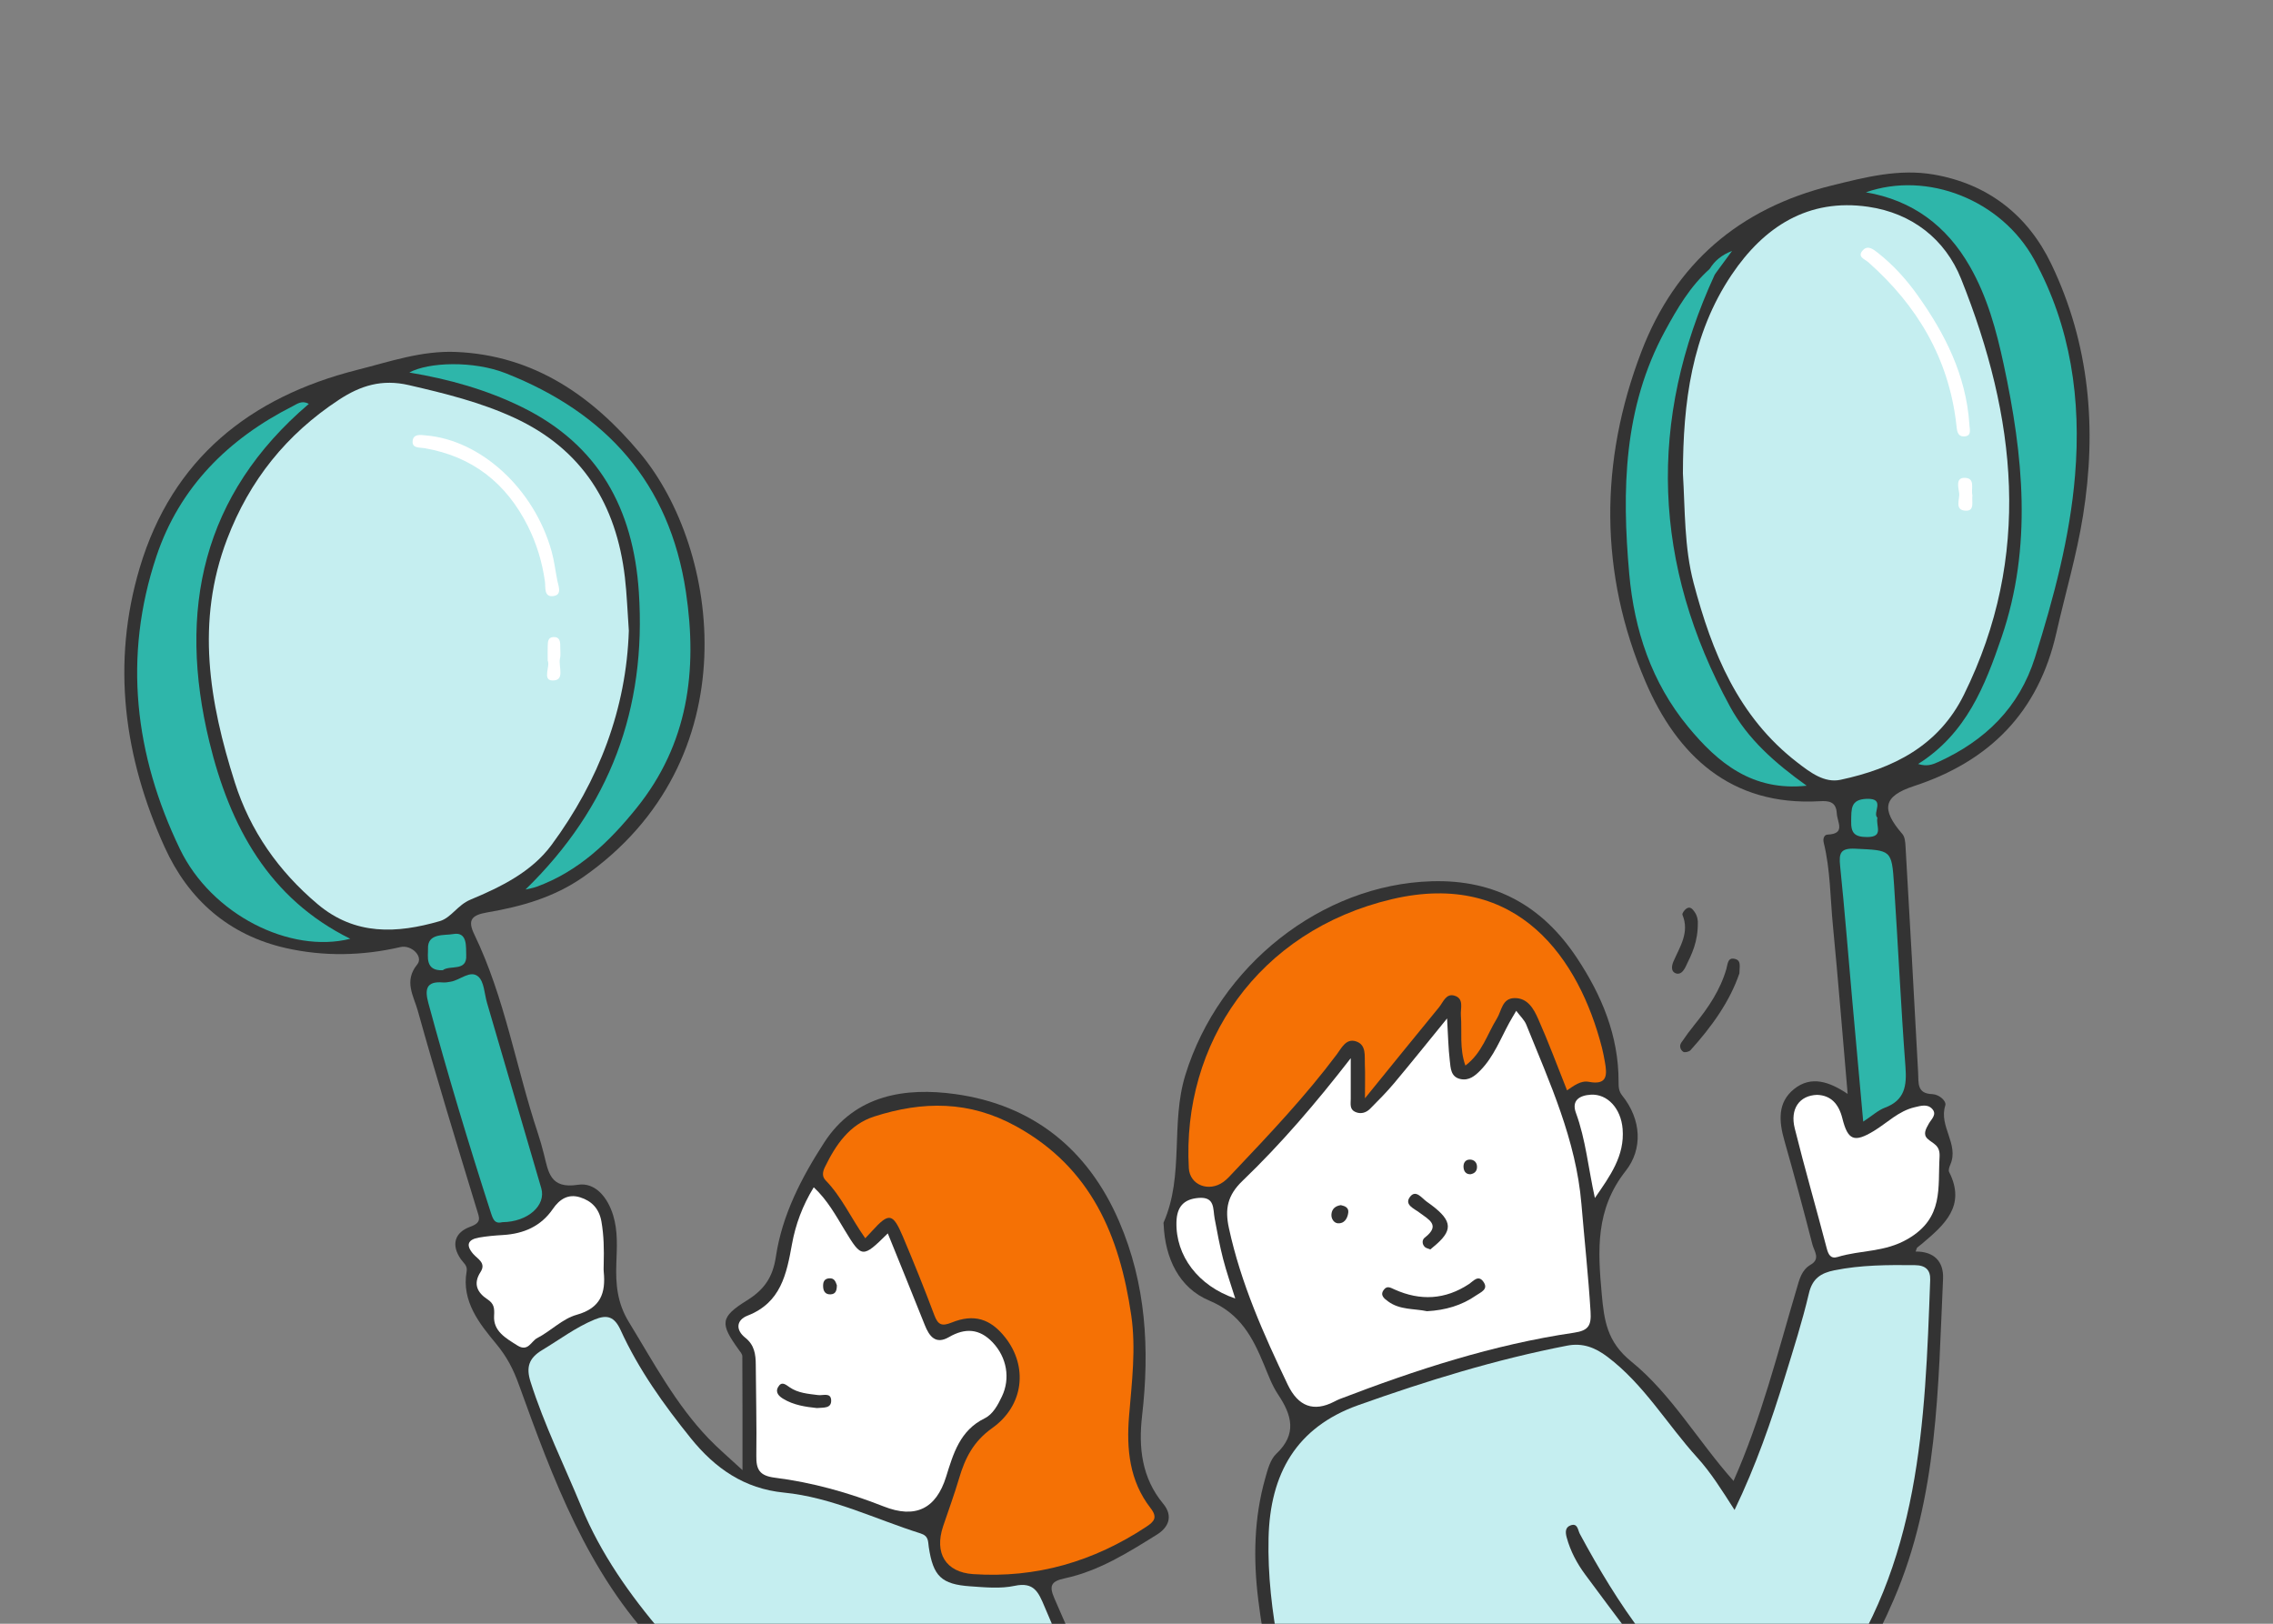 <svg width="168" height="120" viewBox="0 0 168 120" fill="none" xmlns="http://www.w3.org/2000/svg">
<rect x="0" y="0" width="168" height="120" fill="#808080" stroke="none"/>
<g clip-path="url(#clip0_1330_7973)">
<path d="M57.695 186.006C58.255 182.327 58.814 178.649 59.378 174.971C59.487 174.261 59.2 174.04 58.547 174.283C58.223 174.404 57.92 174.58 57.603 174.72C55.533 175.631 55.163 175.541 54.126 173.491C53.435 172.126 52.732 171.311 50.929 171.738C48.964 172.204 48.863 171.781 49.049 169.832C49.864 161.27 52.476 153.088 54.22 144.724C54.312 144.283 54.265 143.881 54.131 143.423C52.212 136.884 50.732 130.241 49.492 123.543C49.36 122.828 49.139 122.22 48.632 121.688C43.403 116.21 40.864 109.279 38.36 102.356C37.934 101.178 37.477 100.283 36.651 99.287C35.471 97.864 34.091 96.172 34.49 93.962C34.568 93.528 34.257 93.339 34.066 93.065C33.308 91.983 33.628 91.069 34.746 90.665C35.638 90.344 35.425 89.994 35.233 89.365C33.744 84.475 32.242 79.587 30.87 74.664C30.58 73.622 29.827 72.508 30.838 71.277C31.313 70.699 30.416 69.802 29.594 69.992C26.781 70.642 23.951 70.7 21.145 70.069C16.912 69.118 13.928 66.482 12.174 62.618C9.157 55.974 8.217 49.02 10.332 41.944C12.73 33.917 18.471 29.339 26.41 27.334C28.807 26.729 31.164 25.901 33.71 26.01C39.478 26.256 43.782 29.279 47.291 33.468C53.237 40.569 55.447 56.217 43.092 64.826C40.948 66.32 38.52 67.002 36.025 67.427C34.824 67.632 34.552 68.013 35.056 69.056C37.311 73.721 38.129 78.847 39.745 83.717C39.917 84.235 40.066 84.762 40.2 85.291C40.531 86.601 40.646 87.884 42.712 87.56C43.998 87.358 44.915 88.494 45.319 89.815C45.679 90.99 45.596 92.191 45.554 93.383C45.5 94.911 45.617 96.294 46.482 97.707C48.301 100.682 49.935 103.767 52.371 106.309C53.087 107.056 53.884 107.725 54.878 108.648C54.878 105.635 54.883 102.936 54.866 100.236C54.865 100.069 54.706 99.892 54.595 99.738C53.213 97.814 53.207 97.35 55.215 96.1C56.498 95.301 57.121 94.38 57.347 92.871C57.808 89.782 59.242 87.026 60.917 84.437C63.218 80.88 66.957 80.355 70.589 80.855C76.276 81.638 80.4 84.883 82.719 90.274C84.712 94.904 84.98 99.711 84.412 104.639C84.143 106.972 84.385 109.216 85.971 111.128C86.733 112.047 86.366 112.876 85.519 113.406C83.375 114.744 81.213 116.103 78.704 116.643C77.694 116.86 77.523 117.182 77.924 118.109C81.363 126.062 85.133 133.829 90.314 140.829C90.92 141.647 91.631 142.279 92.541 142.74C93.878 143.417 95.148 144.216 96.108 145.402C96.852 146.321 97.102 147.386 96.582 148.467C96.024 149.63 94.895 149.578 93.847 149.431C92.671 149.266 91.511 148.987 90.171 148.724C90.171 149.689 90.255 150.629 90.146 151.544C90.043 152.4 89.686 153.257 88.681 153.386C87.788 153.501 87.327 152.794 87.065 152.089C86.144 149.599 84.826 147.535 82.57 145.91C80.572 144.472 79.335 142.169 77.6 139.802C78.156 143.066 77.756 145.982 78.915 148.819C81.071 154.1 82.852 159.526 84.332 165.042C84.951 167.346 84.839 167.547 82.496 167.596C81.542 167.616 81.717 168.239 81.52 168.756C79.819 173.246 81.622 177.465 82.548 181.735C82.999 183.816 83.697 185.844 84.292 187.893C84.361 188.13 84.429 188.41 84.594 188.57C86.783 190.695 86.915 193.444 86.835 196.206C86.78 198.093 86.572 199.979 86.154 201.837C85.256 205.825 83.805 207.149 78.907 207.756C78.564 207.798 78.21 207.767 77.861 207.761C75.632 207.726 74.466 206.082 75.547 204.162C77.03 201.528 76.878 198.76 76.944 195.907C77.029 192.2 75.389 188.998 74.439 185.601C73.589 182.56 72.55 179.575 72.162 176.354C70.729 177.91 69.261 177.961 67.758 176.507C67.248 179.16 66.773 181.723 66.261 184.279C65.471 188.224 64.718 192.177 63.831 196.101C63.094 199.361 60.45 201.456 57.359 201.45C55.778 201.448 54.54 200.867 53.895 199.347C52.709 196.553 51.256 193.9 49.815 191.233C48.706 189.179 48.192 186.97 48.864 184.604C49.721 181.588 52.427 180.628 54.999 182.468C56.035 183.21 56.733 184.217 57.695 186.006L57.695 186.006Z" fill="#333333"/>
<path d="M66.983 145.988C63.573 145.791 60.324 145.443 57.202 144.29C55.701 143.735 54.787 142.848 54.392 141.2C52.919 135.063 51.295 128.958 50.343 122.71C50.196 121.743 49.513 121.343 48.994 120.734C46.561 117.881 44.407 114.84 42.967 111.353C41.7 108.283 40.221 105.3 39.213 102.121C38.872 101.044 39.081 100.37 40.075 99.773C41.351 99.006 42.541 98.103 43.932 97.524C44.868 97.134 45.41 97.292 45.87 98.298C47.2 101.21 49.048 103.795 51.056 106.288C52.863 108.532 55.03 110.02 57.934 110.307C61.498 110.659 64.681 112.267 68.033 113.322C68.656 113.518 68.582 113.912 68.647 114.337C68.97 116.481 69.572 117.085 71.713 117.234C72.804 117.31 73.942 117.423 74.991 117.199C76.428 116.892 76.755 117.673 77.202 118.734C80.572 126.717 84.401 134.458 89.633 141.415C90.192 142.158 90.128 142.613 89.521 143.135C88.766 143.785 88.022 144.456 87.213 145.035C84.357 147.078 85.02 147.127 82.591 144.674C80.589 142.652 79.015 140.26 77.496 137.864C76.433 136.188 76.551 134.136 76.154 132.25C75.919 131.131 75.788 129.99 75.588 128.863C75.526 128.515 75.637 127.928 74.996 128.078C74.438 128.208 74.636 128.724 74.698 129.083C75.222 132.117 75.621 135.172 76.336 138.175C76.68 139.623 76.74 141.136 77.03 142.6C77.345 144.188 76.419 144.755 75.159 145.047C72.431 145.68 69.645 145.832 66.982 145.988L66.983 145.988Z" fill="#C5EEF0"/>
<path d="M46.478 46.611C46.293 52.367 44.271 57.695 40.766 62.443C39.286 64.448 37.004 65.555 34.762 66.492C33.819 66.886 33.344 67.831 32.503 68.075C29.344 68.99 26.247 69.154 23.48 66.823C20.585 64.385 18.492 61.402 17.352 57.812C15.471 51.891 14.457 45.948 16.785 39.843C18.447 35.484 21.173 32.098 25.042 29.55C26.654 28.49 28.233 28.001 30.223 28.462C32.89 29.078 35.521 29.726 38.015 30.877C43.052 33.204 45.556 37.29 46.187 42.666C46.332 43.904 46.374 45.153 46.478 46.611H46.478Z" fill="#C5EEF0"/>
<path d="M63.953 91.513C62.901 90.026 62.214 88.453 61.021 87.23C60.738 86.94 60.806 86.587 60.968 86.255C61.773 84.605 62.781 83.102 64.618 82.513C68.198 81.364 71.649 81.329 75.119 83.246C80.666 86.309 82.751 91.345 83.608 97.183C83.974 99.672 83.653 102.163 83.45 104.648C83.25 107.091 83.477 109.444 85.038 111.452C85.586 112.156 85.299 112.454 84.713 112.841C80.829 115.402 76.588 116.646 71.928 116.333C69.899 116.196 69.037 114.786 69.71 112.785C70.104 111.611 70.536 110.448 70.886 109.26C71.328 107.763 71.941 106.53 73.335 105.54C75.698 103.862 75.976 100.965 74.295 98.84C73.207 97.464 71.997 97.074 70.347 97.738C69.619 98.03 69.331 97.926 69.057 97.195C68.326 95.245 67.547 93.312 66.735 91.393C65.992 89.637 65.704 89.602 64.466 90.963C64.332 91.111 64.194 91.255 63.953 91.513L63.953 91.513Z" fill="#F57105"/>
<path d="M65.618 91.152C66.546 93.447 67.462 95.685 68.355 97.932C68.694 98.785 69.169 99.378 70.137 98.817C71.338 98.12 72.398 98.186 73.365 99.204C74.423 100.319 74.684 101.873 74.056 103.197C73.752 103.838 73.385 104.522 72.78 104.817C70.949 105.713 70.463 107.421 69.929 109.134C69.185 111.522 67.645 112.254 65.309 111.329C62.714 110.306 60.033 109.554 57.273 109.207C56.14 109.065 55.885 108.607 55.901 107.589C55.934 105.345 55.872 103.1 55.86 100.855C55.856 100.086 55.761 99.399 55.084 98.862C54.356 98.286 54.417 97.556 55.256 97.229C57.717 96.269 58.134 94.172 58.539 91.934C58.799 90.5 59.316 89.093 60.145 87.745C61.159 88.69 61.775 89.826 62.438 90.92C63.69 92.987 63.749 93.001 65.618 91.152L65.618 91.152Z" fill="white"/>
<path d="M22.828 29.846C14.941 36.567 13.116 45.093 15.47 54.807C16.991 61.083 19.876 66.407 25.889 69.379C21.446 70.497 15.636 67.605 13.294 62.739C9.95 55.792 9.087 48.524 11.558 41.123C13.262 36.018 16.859 32.439 21.626 30.023C21.964 29.852 22.309 29.563 22.828 29.846Z" fill="#2EB6AA"/>
<path d="M38.841 65.738C45.092 59.645 47.789 52.374 47.218 43.753C46.809 37.581 44.233 32.878 38.613 30.102C35.982 28.802 33.157 28.011 30.254 27.532C31.656 26.761 34.984 26.64 37.381 27.585C44.777 30.502 49.489 35.664 50.699 43.761C51.569 49.581 50.851 54.988 47.063 59.699C45.047 62.206 42.762 64.408 39.652 65.537C39.383 65.634 39.094 65.676 38.841 65.738L38.841 65.738Z" fill="#2EB6AA"/>
<path d="M37.139 90.323C36.612 90.453 36.468 90.203 36.293 89.662C34.632 84.522 33.076 79.35 31.662 74.135C31.388 73.122 31.488 72.502 32.732 72.606C32.927 72.622 33.13 72.582 33.325 72.548C34.02 72.427 34.764 71.667 35.346 72.171C35.789 72.555 35.799 73.444 35.995 74.11C37.332 78.677 38.665 83.245 40.005 87.811C40.378 89.084 39.012 90.301 37.139 90.323V90.323Z" fill="#2EB6AA"/>
<path d="M44.621 93.391C44.621 93.59 44.604 93.791 44.623 93.988C44.777 95.567 44.396 96.672 42.62 97.168C41.569 97.46 40.706 98.375 39.698 98.893C39.26 99.118 39.031 99.933 38.246 99.438C37.386 98.895 36.45 98.382 36.519 97.239C36.554 96.659 36.509 96.34 36.027 96.023C35.278 95.53 34.952 94.881 35.512 94.016C35.956 93.33 35.305 93.052 34.974 92.668C34.396 92 34.596 91.602 35.402 91.46C35.987 91.357 36.584 91.307 37.178 91.272C38.696 91.181 39.978 90.634 40.858 89.35C41.362 88.614 42.005 88.212 42.879 88.487C43.727 88.754 44.281 89.313 44.451 90.271C44.635 91.312 44.648 92.347 44.621 93.391L44.621 93.391Z" fill="white"/>
<path d="M32.727 71.704C31.377 71.769 31.655 70.623 31.634 70.126C31.582 68.935 32.84 69.15 33.498 69.03C34.596 68.83 34.425 70.059 34.458 70.585C34.535 71.841 33.234 71.292 32.727 71.704Z" fill="#2EB6AA"/>
<path d="M31.461 32.178C35.534 32.508 39.474 36.116 40.765 40.73C40.965 41.443 41.048 42.189 41.195 42.917C41.281 43.344 41.544 43.935 40.942 44.044C40.176 44.183 40.335 43.392 40.278 42.986C40.076 41.547 39.666 40.184 39.018 38.889C37.422 35.704 34.914 33.731 31.379 33.122C31.008 33.058 30.446 33.146 30.499 32.585C30.548 32.071 31.056 32.13 31.461 32.178Z" fill="white"/>
<path d="M40.481 48.835C40.481 48.335 40.472 48.039 40.483 47.744C40.494 47.452 40.487 47.108 40.884 47.081C41.365 47.048 41.416 47.399 41.408 47.772C41.401 48.068 41.456 48.376 41.39 48.656C41.251 49.245 41.81 50.34 40.802 50.288C40.071 50.251 40.687 49.188 40.481 48.835Z" fill="white"/>
<path d="M60.37 104.06C59.54 103.971 58.65 103.846 57.874 103.367C57.605 103.201 57.279 102.927 57.505 102.519C57.766 102.051 58.056 102.313 58.352 102.518C58.989 102.96 59.737 103.007 60.474 103.102C60.824 103.147 61.404 102.893 61.432 103.473C61.463 104.111 60.862 104.013 60.37 104.06Z" fill="#333333"/>
<path d="M61.853 94.981C61.851 95.355 61.782 95.639 61.391 95.657C61.023 95.675 60.855 95.446 60.839 95.104C60.823 94.786 60.888 94.502 61.287 94.472C61.686 94.442 61.764 94.742 61.853 94.981V94.981Z" fill="#333333"/>
<path d="M128.127 109.445C130.186 104.806 131.384 99.993 132.792 95.25C132.998 94.553 133.146 93.86 133.835 93.461C134.571 93.034 134.084 92.458 133.961 91.984C133.299 89.414 132.615 86.85 131.887 84.297C131.484 82.88 131.357 81.482 132.603 80.483C133.863 79.474 135.2 79.933 136.562 80.844C136.193 76.589 135.866 72.469 135.468 68.356C135.272 66.328 135.286 64.275 134.795 62.281C134.717 61.967 134.831 61.691 135.076 61.68C136.441 61.621 135.793 60.772 135.759 60.111C135.714 59.221 135.14 59.175 134.493 59.212C127.927 59.591 123.953 55.827 121.618 50.374C118.196 42.384 118.205 34.113 121.32 25.982C123.814 19.471 128.551 15.402 135.372 13.713C137.88 13.091 140.359 12.453 142.932 12.9C146.942 13.597 149.887 15.908 151.619 19.522C154.45 25.429 154.99 31.692 153.957 38.119C153.486 41.05 152.639 43.897 151.985 46.786C150.661 52.635 147.054 56.259 141.464 58.093C139.201 58.836 138.999 59.784 140.611 61.643C140.786 61.846 140.82 62.212 140.837 62.507C141.159 68.091 141.476 73.677 141.771 79.263C141.812 80.032 141.661 80.82 142.82 80.86C143.311 80.877 143.887 81.361 143.777 81.704C143.286 83.237 144.804 84.55 144.155 86.057C144.082 86.228 143.993 86.475 144.061 86.611C145.334 89.122 143.707 90.522 142.057 91.917C141.943 92.014 141.818 92.099 141.705 92.199C141.672 92.228 141.667 92.288 141.585 92.493C142.948 92.48 143.673 93.23 143.613 94.516C143.245 102.541 143.245 110.628 139.973 118.208C138.67 121.229 137.12 124.101 134.94 126.591C133.044 128.756 130.818 129.758 127.913 128.407C127.91 131.396 128.209 134.325 127.348 137.25C129.071 137.316 130.716 137.671 132.377 137.887C133.69 138.057 134.368 138.731 134.742 139.925C135.547 142.495 135.713 145.165 135.897 147.812C136.273 153.235 137.015 158.63 137.096 164.188C138.099 163.865 138.69 163.136 139.415 162.63C141.278 161.329 143.224 161.053 145.364 161.876C147.291 162.616 148.782 163.744 149.207 165.878C149.659 168.143 148.646 169.862 147.005 171.279C145.753 172.361 144.297 173.133 142.746 173.665C137.966 175.302 133.085 176.293 127.989 175.847C125.614 175.639 125.386 175.3 124.77 173.018C123.629 168.799 124.555 164.602 124.655 160.399C124.704 158.345 124.762 156.295 124.71 154.24C124.687 153.352 124.356 153.046 123.509 153.161C123.003 153.23 122.487 153.228 121.976 153.271C118.255 153.582 118.292 153.588 117.785 157.339C117.34 160.635 116.703 163.899 115.863 167.118C115.45 168.7 114.751 169.692 112.772 169.879C106.202 170.502 99.659 171.411 93.105 172.206C91.13 172.446 90.985 172.696 91.978 174.481C92.271 175.008 92.707 175.461 93.117 175.913C94.229 177.141 94.259 178.358 93.154 179.601C92.306 180.554 91.194 181.088 89.987 181.368C88.894 181.621 87.769 181.734 86.657 181.905C84.186 182.285 82.311 181.31 81.114 179.199C79.175 175.779 78.731 172.014 79.3 168.209C79.775 165.038 82.452 163.319 85.524 162.579C91.387 161.165 97.347 160.017 102.964 157.682C103.613 157.413 103.694 157.082 103.561 156.517C102.631 152.59 101.99 148.564 100.686 144.766C99.635 141.705 97.912 138.875 97.04 135.697C95.458 129.931 93.738 124.199 93.001 118.241C92.626 115.22 92.678 112.2 93.516 109.244C93.695 108.612 93.884 107.865 94.328 107.446C95.891 105.972 95.478 104.577 94.46 103.051C94.012 102.381 93.731 101.592 93.417 100.839C92.581 98.83 91.681 97.083 89.38 96.118C87.14 95.18 86.112 92.984 86.006 90.49C86.004 90.438 85.988 90.379 86.007 90.337C87.534 86.859 86.507 83.026 87.609 79.45C90.103 71.364 97.677 65.369 105.823 65.128C110.526 64.989 114.014 66.972 116.548 70.789C118.384 73.555 119.642 76.549 119.631 79.955C119.629 80.31 119.638 80.64 119.895 80.959C121.335 82.747 121.422 84.932 120.159 86.531C117.917 89.37 118.091 92.395 118.385 95.619C118.562 97.568 118.768 99.162 120.557 100.611C123.536 103.023 125.48 106.475 128.127 109.446L128.127 109.445Z" fill="#333333"/>
<path d="M128.561 71.936C127.837 74.051 126.494 75.896 124.95 77.61C124.844 77.727 124.526 77.805 124.414 77.733C124.199 77.594 124.099 77.302 124.265 77.057C124.578 76.592 124.912 76.14 125.265 75.704C126.267 74.468 127.147 73.163 127.596 71.615C127.706 71.234 127.685 70.699 128.281 70.881C128.71 71.012 128.56 71.475 128.561 71.936Z" fill="#333333"/>
<path d="M125.488 68.117C125.514 69.62 125.034 70.518 124.596 71.427C124.435 71.761 124.18 72.106 123.785 71.899C123.504 71.751 123.556 71.357 123.683 71.063C124.16 69.961 124.893 68.917 124.352 67.606C124.311 67.506 124.502 67.242 124.646 67.147C124.92 66.967 125.09 67.17 125.248 67.394C125.503 67.755 125.488 68.158 125.488 68.117Z" fill="#333333"/>
<path d="M128.203 111.592C129.778 108.322 130.908 105.059 131.927 101.754C132.558 99.706 133.211 97.659 133.701 95.575C133.96 94.475 134.596 94.081 135.568 93.883C137.541 93.481 139.534 93.478 141.535 93.499C142.335 93.507 142.689 93.868 142.663 94.592C142.28 105.117 141.944 115.655 135.287 124.64C134.704 125.428 134.088 126.176 133.345 126.813C131.451 128.437 129.653 128.493 127.641 127.003C122.804 123.423 119.573 118.562 116.767 113.358C116.619 113.083 116.615 112.54 116.088 112.728C115.677 112.873 115.692 113.242 115.798 113.631C116.072 114.636 116.557 115.542 117.163 116.362C119.296 119.245 121.453 122.109 123.639 124.951C124.07 125.51 124.592 126.113 125.209 126.392C126.6 127.02 126.918 128.118 126.956 129.462C127.013 131.463 127.051 133.45 126.774 135.452C126.586 136.813 125.911 137.57 124.733 138.054C119.507 140.198 114.084 141.578 108.479 142.243C106.446 142.484 104.392 142.595 102.381 142.955C101.189 143.169 100.721 142.652 100.298 141.732C98.519 137.862 97.423 133.768 96.378 129.664C95.039 124.408 93.632 119.165 93.761 113.657C93.871 108.925 95.804 105.478 100.401 103.843C105.449 102.047 110.561 100.466 115.832 99.447C116.977 99.226 117.898 99.584 118.81 100.274C121.518 102.32 123.211 105.258 125.445 107.718C126.472 108.848 127.275 110.147 128.203 111.592H128.203Z" fill="#C5EEF0"/>
<path d="M124.386 34.986C124.399 29.797 125.015 24.723 127.991 20.301C130.369 16.768 133.636 14.631 138.095 15.283C141.315 15.754 143.773 17.674 144.949 20.613C149.023 30.791 150.23 41.066 145.155 51.344C143.28 55.141 139.908 56.801 136.035 57.629C134.844 57.884 133.8 57.087 132.851 56.356C128.471 52.987 126.529 48.204 125.177 43.083C124.477 40.43 124.551 37.695 124.386 34.986Z" fill="#C5EEF0"/>
<path d="M99.835 78.205C99.835 79.391 99.835 80.301 99.835 81.211C99.834 81.562 99.745 81.967 100.14 82.161C100.547 82.361 100.958 82.251 101.268 81.939C101.88 81.323 102.496 80.704 103.053 80.038C104.319 78.529 105.55 76.991 106.955 75.267C107.028 76.495 107.045 77.452 107.157 78.398C107.22 78.929 107.219 79.59 107.945 79.746C108.572 79.88 109.018 79.513 109.419 79.103C110.403 78.095 110.896 76.787 111.556 75.58C111.7 75.316 111.858 75.059 112.066 74.703C112.354 75.091 112.668 75.374 112.81 75.728C114.545 80.024 116.487 84.248 116.884 88.971C117.107 91.626 117.396 94.273 117.56 96.935C117.623 97.962 117.408 98.334 116.335 98.492C110.356 99.371 104.645 101.237 99.022 103.393C98.879 103.448 98.742 103.519 98.606 103.589C97.094 104.366 95.952 103.947 95.178 102.332C93.394 98.601 91.712 94.839 90.83 90.76C90.523 89.342 90.721 88.339 91.837 87.267C94.682 84.537 97.251 81.535 99.835 78.205Z" fill="white"/>
<path d="M115.822 80.581C115.106 78.788 114.452 77.017 113.686 75.296C113.363 74.569 112.922 73.75 111.942 73.763C111.014 73.775 110.991 74.703 110.634 75.279C109.919 76.432 109.546 77.818 108.309 78.75C107.855 77.474 108.07 76.242 107.976 75.041C107.935 74.519 108.23 73.797 107.496 73.581C106.875 73.399 106.669 74.065 106.364 74.437C104.619 76.561 102.891 78.699 100.885 81.168C100.885 80.049 100.91 79.359 100.878 78.672C100.848 78.031 101.009 77.212 100.216 76.958C99.486 76.724 99.153 77.457 98.803 77.924C96.49 81.01 93.847 83.803 91.201 86.595C90.955 86.855 90.716 87.134 90.429 87.343C89.351 88.128 87.94 87.584 87.868 86.332C87.348 77.162 92.96 68.792 102.875 66.453C112.228 64.248 116.733 70.924 118.402 77.429C118.491 77.776 118.555 78.13 118.619 78.483C118.788 79.421 118.823 80.215 117.439 79.952C116.813 79.832 116.298 80.266 115.822 80.581Z" fill="#F57105"/>
<path d="M141.771 56.46C145.341 54.208 146.712 50.689 147.943 47.086C150.233 40.382 149.538 33.648 148.092 26.917C147.555 24.416 146.885 21.949 145.603 19.704C143.885 16.692 141.361 14.8 137.912 14.212C142.437 12.625 147.922 14.755 150.356 19.197C153.073 24.156 153.829 29.573 153.37 35.119C152.99 39.714 151.793 44.175 150.413 48.575C149.245 52.298 146.726 54.738 143.251 56.317C142.81 56.517 142.406 56.662 141.771 56.46H141.771Z" fill="#2EB6AA"/>
<path d="M126.749 20.273C121.748 31.106 122.169 41.745 127.862 52.208C129.184 54.638 131.198 56.394 133.534 58.068C129.519 58.492 126.972 56.388 124.762 53.705C122.071 50.437 120.792 46.574 120.42 42.421C119.866 36.232 119.988 30.114 123.066 24.453C123.97 22.79 124.926 21.155 126.365 19.874C126.695 19.812 126.832 19.937 126.749 20.273Z" fill="#2EB6AA"/>
<path d="M134.303 80.914C135.312 80.948 135.9 81.567 136.171 82.65C136.578 84.28 137.05 84.457 138.49 83.588C139.488 82.985 140.322 82.106 141.514 81.829C141.972 81.723 142.457 81.566 142.811 81.953C143.185 82.361 142.751 82.704 142.564 83.037C142.357 83.406 142.108 83.813 142.459 84.15C142.865 84.54 143.408 84.605 143.355 85.496C143.219 87.789 143.679 90.002 141.019 91.556C139.288 92.568 137.522 92.372 135.822 92.895C135.316 93.05 135.139 92.731 135.014 92.251C134.242 89.29 133.387 86.35 132.649 83.381C132.294 81.954 132.993 80.954 134.303 80.914Z" fill="white"/>
<path d="M137.712 82.892C137.422 79.678 137.154 76.731 136.89 73.783C136.599 70.523 136.342 67.26 136.006 64.004C135.909 63.06 136.015 62.668 137.129 62.722C139.778 62.849 139.818 62.784 139.99 65.365C140.29 69.858 140.496 74.358 140.835 78.847C140.94 80.244 140.789 81.309 139.318 81.861C138.811 82.052 138.383 82.452 137.712 82.892Z" fill="#2EB6AA"/>
<path d="M91.298 95.964C88.555 95.034 86.887 92.802 86.953 90.314C86.983 89.207 87.466 88.62 88.595 88.53C89.814 88.434 89.641 89.337 89.776 90.055C89.964 91.054 90.148 92.056 90.401 93.039C90.65 94.007 90.984 94.953 91.298 95.964Z" fill="white"/>
<path d="M117.88 88.535C117.389 86.318 117.205 84.226 116.479 82.248C116.135 81.313 116.757 80.951 117.579 80.902C118.807 80.829 119.809 81.917 119.93 83.435C120.088 85.423 119.01 86.898 117.88 88.535Z" fill="white"/>
<path d="M138.762 60.431C138.624 61.025 139.266 61.859 138.009 61.86C137.074 61.861 136.797 61.569 136.822 60.653C136.845 59.792 136.76 59.079 137.969 59.037C139.413 58.987 138.358 60.09 138.762 60.431Z" fill="#2EB6AA"/>
<path d="M126.749 20.273C126.621 20.14 126.493 20.007 126.365 19.873C126.732 19.266 127.268 18.832 128.017 18.545C127.595 19.121 127.172 19.697 126.749 20.273Z" fill="#2EB6AA"/>
<path d="M145.556 31.309C145.562 31.689 145.782 32.239 145.158 32.252C144.626 32.264 144.636 31.719 144.589 31.322C144.023 26.472 141.701 22.582 138.1 19.388C137.83 19.149 137.223 18.977 137.698 18.481C138.057 18.107 138.462 18.422 138.784 18.676C139.916 19.568 140.881 20.626 141.714 21.794C143.756 24.654 145.305 27.72 145.556 31.309V31.309Z" fill="white"/>
<path d="M145.785 36.607C145.721 37.051 145.967 37.748 145.321 37.742C144.419 37.735 144.867 36.899 144.804 36.434C144.751 36.042 144.532 35.319 145.181 35.314C146.049 35.307 145.654 36.144 145.785 36.607Z" fill="white"/>
<path d="M105.471 96.903C104.534 96.699 103.461 96.824 102.591 96.175C102.324 95.976 101.958 95.722 102.292 95.304C102.528 95.007 102.759 95.156 103.071 95.296C104.969 96.15 106.818 96.06 108.586 94.888C108.887 94.688 109.249 94.2 109.623 94.702C110.056 95.282 109.453 95.492 109.105 95.734C108.032 96.481 106.823 96.83 105.471 96.903L105.471 96.903Z" fill="#333333"/>
<path d="M105.716 92.339C105.557 92.27 105.396 92.243 105.303 92.15C105.091 91.936 105.104 91.619 105.304 91.466C106.52 90.53 105.572 90.119 104.898 89.605C104.523 89.32 103.798 89.045 104.192 88.483C104.632 87.856 105.084 88.55 105.453 88.808C107.299 90.101 107.455 90.813 106.19 91.937C106.04 92.07 105.885 92.196 105.716 92.339Z" fill="#333333"/>
<path d="M99.105 89.063C99.419 89.131 99.706 89.25 99.65 89.637C99.588 90.066 99.35 90.438 98.888 90.406C98.599 90.385 98.377 90.077 98.409 89.731C98.446 89.325 98.713 89.12 99.105 89.063Z" fill="#333333"/>
<path d="M108.684 86.781C108.378 86.787 108.218 86.603 108.178 86.333C108.127 85.986 108.281 85.694 108.64 85.696C108.956 85.698 109.195 85.918 109.166 86.293C109.144 86.585 108.959 86.732 108.684 86.781Z" fill="#333333"/>
</g>
<defs>
<clipPath id="clip0_1330_7973">
<rect width="168" height="120" fill="white"/>
</clipPath>
</defs>
</svg>
